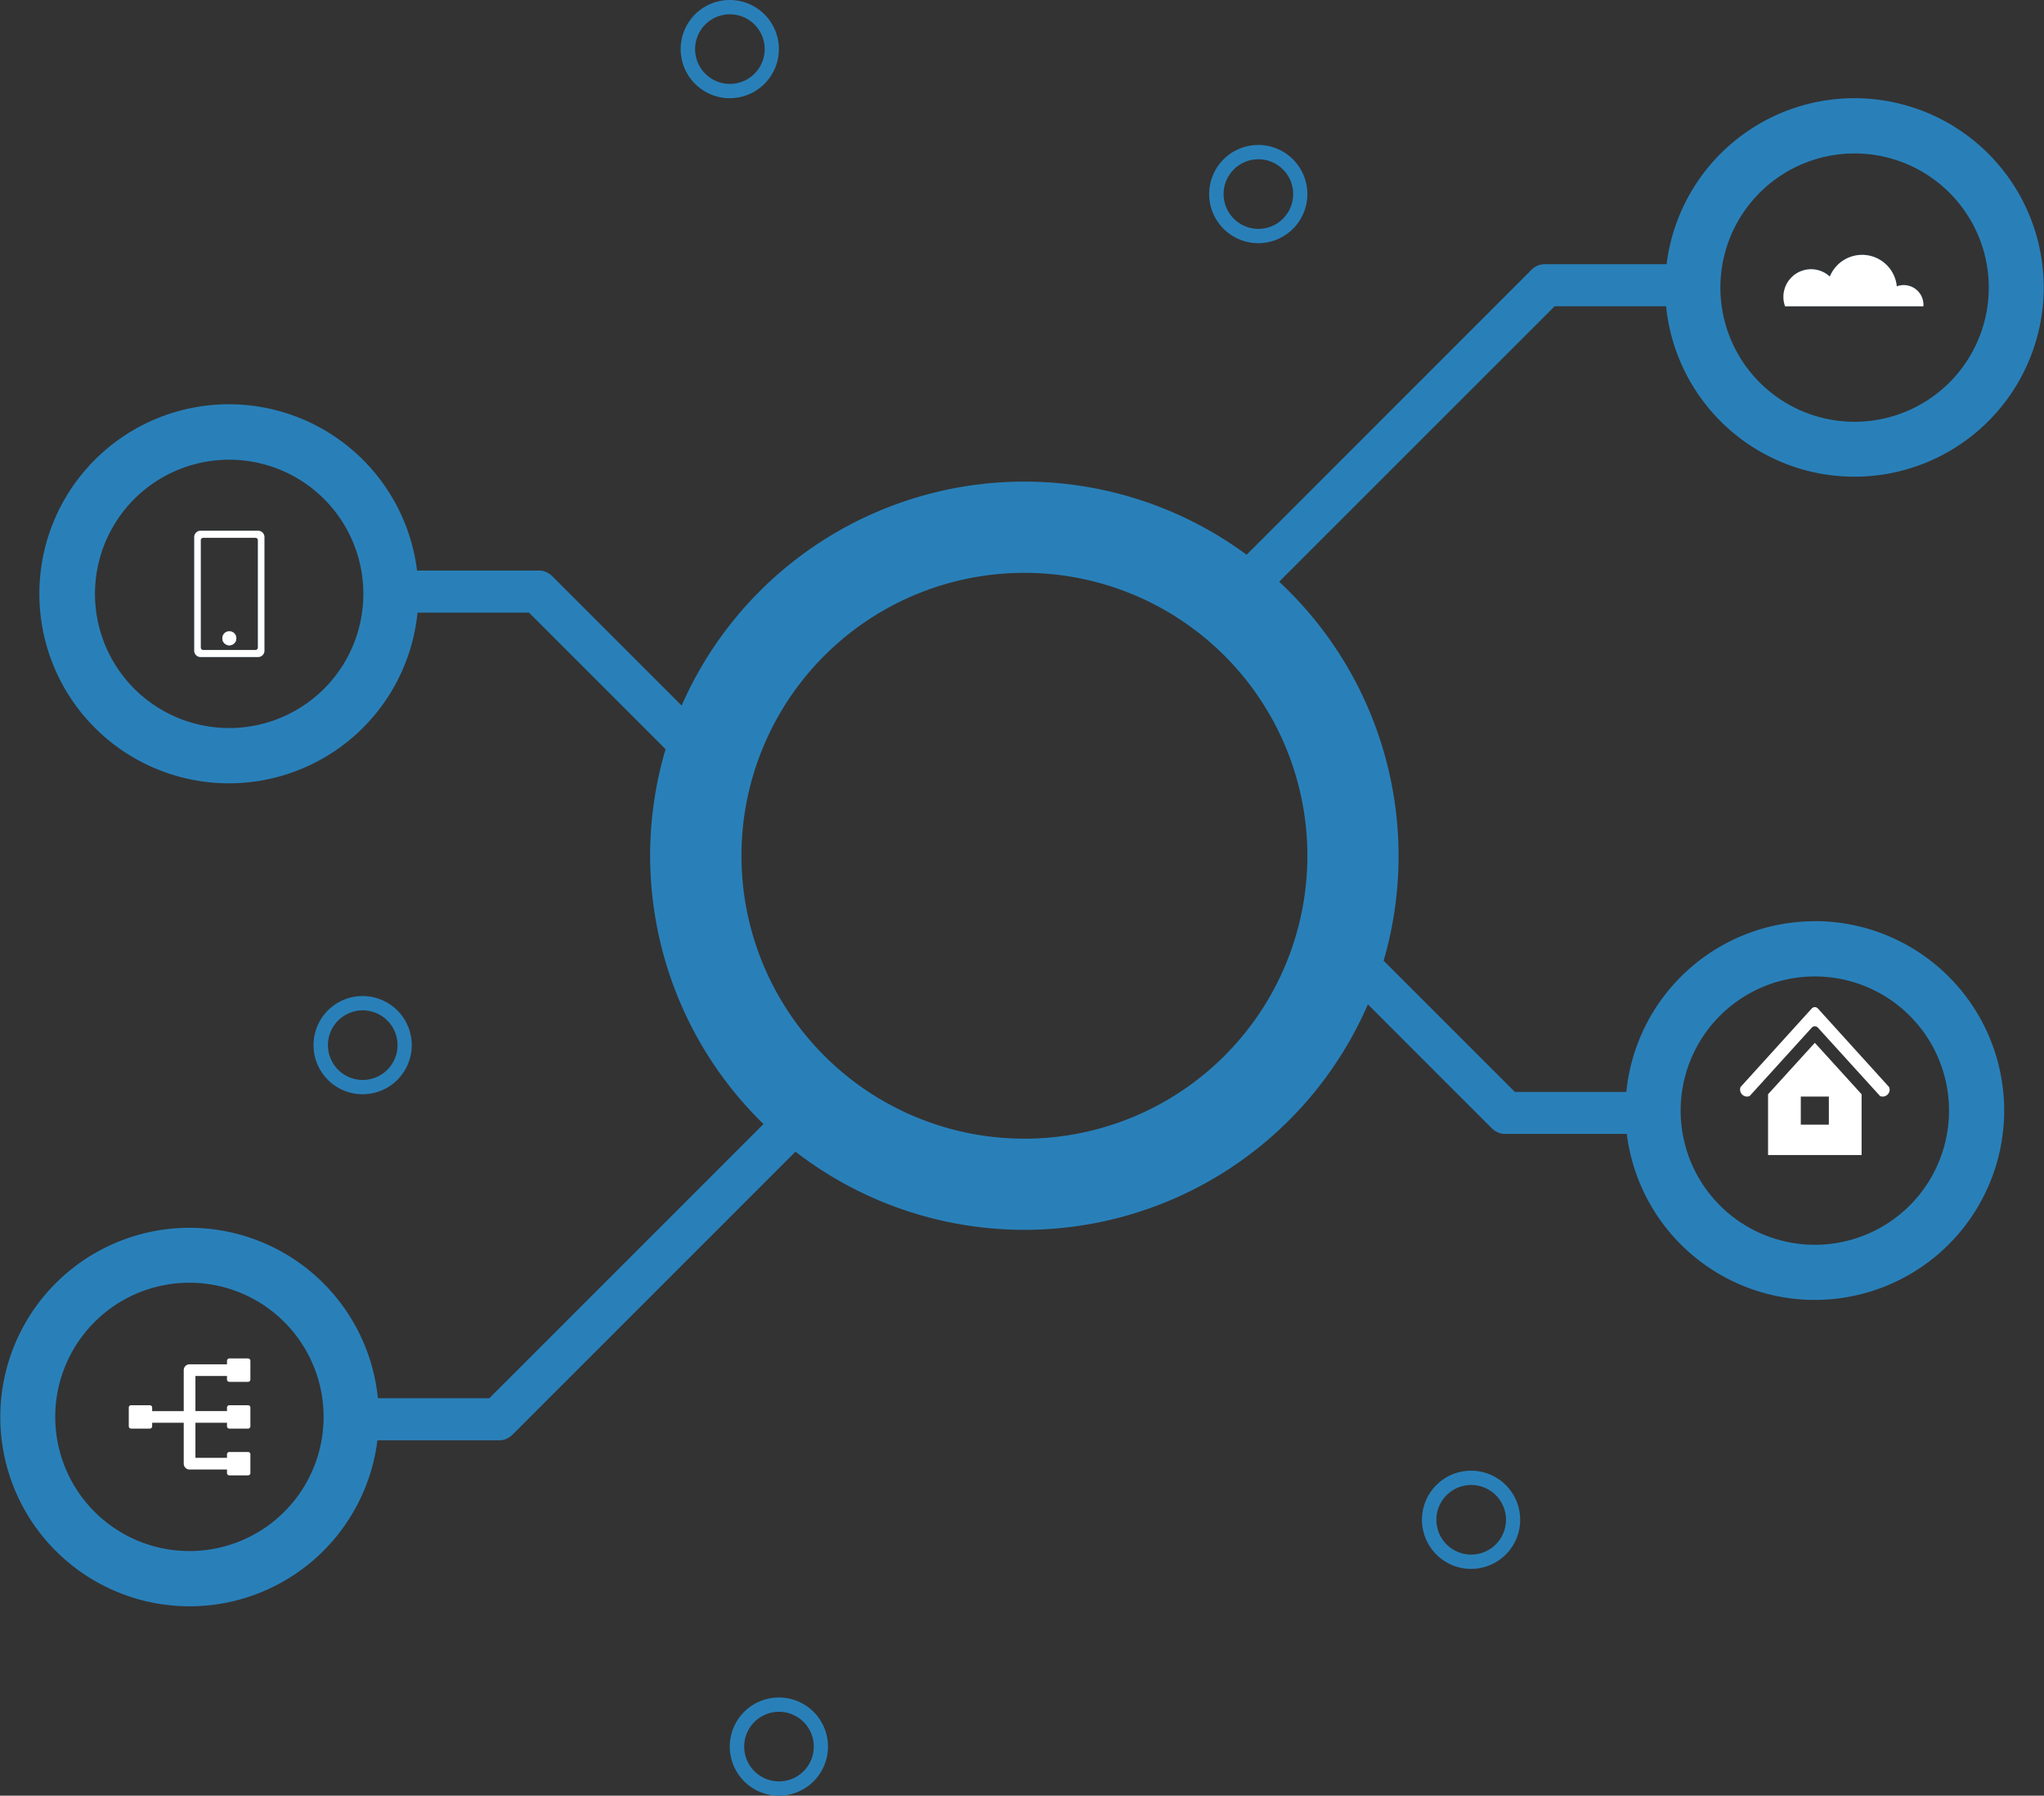 <svg xmlns="http://www.w3.org/2000/svg" viewBox="0 0 874.07 768"><rect x="0" y="0" width="874.07" height="768" fill="#333333" stroke="none"/><defs><style>.cls-1{fill:#2980b9;}.cls-2{fill:#34495e;}.cls-3{fill:none;}.cls-4{fill:#fff;}</style></defs><title>landing - IOT </title><g id="Layer_2" data-name="Layer 2"><g id="Layer_2-2" data-name="Layer 2"><path class="cls-1" d="M538.07,62a21,21,0,1,0,21,21A21,21,0,0,0,538.07,62Zm0,35.88A14.88,14.88,0,1,1,553,83,14.88,14.88,0,0,1,538.07,97.88Z"/><path class="cls-1" d="M312.07,0a21,21,0,1,0,21,21A21,21,0,0,0,312.07,0Zm0,35.88A14.88,14.88,0,1,1,327,21,14.88,14.88,0,0,1,312.07,35.88Z"/><path class="cls-1" d="M155.07,426a21,21,0,1,0,21,21A21,21,0,0,0,155.07,426Zm0,35.88A14.88,14.88,0,1,1,170,447,14.88,14.88,0,0,1,155.07,461.88Z"/><path class="cls-1" d="M333.07,726a21,21,0,1,0,21,21A21,21,0,0,0,333.07,726Zm0,35.88A14.88,14.88,0,1,1,348,747,14.88,14.88,0,0,1,333.07,761.88Z"/><path class="cls-1" d="M629.07,629a21,21,0,1,0,21,21A21,21,0,0,0,629.07,629Zm0,35.88A14.88,14.88,0,1,1,644,650,14.88,14.88,0,0,1,629.07,664.88Z"/><path class="cls-1" d="M822.5,130.35c0,.22,0,.44,0,.65H763.35a11.82,11.82,0,0,1,19.14-12.7,14.89,14.89,0,0,1,28.62,4.18,8.42,8.42,0,0,1,11.39,7.87Z"/><path class="cls-1" d="M776.07,394a81,81,0,0,0-80.6,73H647.8l-56.12-56.11A160.23,160.23,0,0,0,547,248.8L664.8,131h47.67a80.94,80.94,0,1,0,.21-18H660.73a8.9,8.9,0,0,0-2.08.24h0l-.18,0a9,9,0,0,0-3.61,2.2L533.08,237.26a160,160,0,0,0-241.59,64.5L236.23,246.5a8.91,8.91,0,0,0-3.73-2.24l-.07,0a9,9,0,0,0-2.09-.24h-52a81.06,81.06,0,1,0,.21,18h47.67l58.4,58.39a160.23,160.23,0,0,0,41.88,160.34L209.27,598H161.6a80.94,80.94,0,1,0-.21,18h52a9,9,0,0,0,2.09-.24h0a8.93,8.93,0,0,0,3.76-2.25L340.17,492.56a160.06,160.06,0,0,0,244.77-63l51.15,51.16,1.75,1.75a9,9,0,0,0,3.61,2.2l.18.05h0a8.9,8.9,0,0,0,2.08.24h51.95a81,81,0,1,0,80.39-91Zm17-328.37A57.38,57.38,0,1,1,735.69,123,57.37,57.37,0,0,1,793.07,65.63ZM98,311.37A57.38,57.38,0,1,1,155.38,254,57.37,57.37,0,0,1,98,311.37Zm-17,352A57.38,57.38,0,1,1,138.38,606,57.37,57.37,0,0,1,81,663.37ZM438.07,487a121,121,0,1,1,121-121A121,121,0,0,1,438.07,487Zm338,45.38A57.38,57.38,0,1,1,833.45,475,57.37,57.37,0,0,1,776.07,532.38Z"/><path class="cls-2" d="M822.5,130.35c0,.22,0,.44,0,.65H763.35a11.82,11.82,0,0,1,19.14-12.7,14.89,14.89,0,0,1,28.62,4.18,8.42,8.42,0,0,1,11.39,7.87Z"/><circle class="cls-1" cx="98.07" cy="273" r="3"/><path class="cls-1" d="M110.38,227H85.76a2.68,2.68,0,0,0-2.69,2.69v48.62A2.68,2.68,0,0,0,85.76,281h24.62a2.68,2.68,0,0,0,2.69-2.69V229.69A2.68,2.68,0,0,0,110.38,227Zm-.09,49.92a1.08,1.08,0,0,1-1.08,1.08H86.93a1.08,1.08,0,0,1-1.08-1.08V231.08A1.08,1.08,0,0,1,86.93,230h22.28a1.08,1.08,0,0,1,1.08,1.08Z"/><circle class="cls-2" cx="98.07" cy="273" r="3"/><path class="cls-2" d="M110.38,227H85.76a2.68,2.68,0,0,0-2.69,2.69v48.62A2.68,2.68,0,0,0,85.76,281h24.62a2.68,2.68,0,0,0,2.69-2.69V229.69A2.68,2.68,0,0,0,110.38,227Zm-.09,49.92a1.08,1.08,0,0,1-1.08,1.08H86.93a1.08,1.08,0,0,1-1.08-1.08V231.08A1.08,1.08,0,0,1,86.93,230h22.28a1.08,1.08,0,0,1,1.08,1.08Z"/><path class="cls-3" d="M745.71,463.33l-1.42,1.56m1.42-1.56-1.42,1.56m1.42-1.56-1.42,1.56m1.42-1.56-1.42,1.56m1.42-1.56-1.42,1.56m1.42-1.56-1.42,1.56m1.42-1.56-1.42,1.56m1.42-1.56-1.42,1.56m1.42-1.56-1.42,1.56m1.42-1.56-1.42,1.56m1.42-1.56-1.42,1.56m1.42-1.56-1.42,1.56m1.42-1.56-1.42,1.56"/><path class="cls-3" d="M745.71,463.33l-1.42,1.56"/><path class="cls-4" d="M822.5,130.35c0,.22,0,.44,0,.65H763.35a11.82,11.82,0,0,1,19.14-12.7,14.89,14.89,0,0,1,28.62,4.18,8.42,8.42,0,0,1,11.39,7.87Z"/><circle class="cls-4" cx="98.07" cy="273" r="3"/><path class="cls-4" d="M110.38,227H85.76a2.68,2.68,0,0,0-2.69,2.69v48.62A2.68,2.68,0,0,0,85.76,281h24.62a2.68,2.68,0,0,0,2.69-2.69V229.69A2.68,2.68,0,0,0,110.38,227Zm-.09,49.92a1.08,1.08,0,0,1-1.08,1.08H86.93a1.08,1.08,0,0,1-1.08-1.08V231.08A1.08,1.08,0,0,1,86.93,230h22.28a1.08,1.08,0,0,1,1.08,1.08Z"/><circle class="cls-2" cx="98.07" cy="273" r="3"/><circle class="cls-4" cx="98.07" cy="273" r="3"/><path class="cls-4" d="M97.07,590V588.5H83.57v15h13.5V602a1,1,0,0,1,1-1h8a1,1,0,0,1,1,1v8a1,1,0,0,1-1,1h-8a1,1,0,0,1-1-1V608.5H83.57v15h13.5V622a1,1,0,0,1,1-1h8a1,1,0,0,1,1,1v8a1,1,0,0,1-1,1h-8a1,1,0,0,1-1-1V628.5h-16a2.5,2.5,0,0,1-2.5-2.5V608.5H65.07V610a1,1,0,0,1-1,1h-8a1,1,0,0,1-1-1v-8a1,1,0,0,1,1-1h8a1,1,0,0,1,1,1v1.52h13.5V586a2.49,2.49,0,0,1,2.5-2.5h16V582a1,1,0,0,1,1-1h8a1,1,0,0,1,1,1v8a1,1,0,0,1-1,1h-8A1,1,0,0,1,97.07,590Z"/><path class="cls-4" d="M776.07,446l-20,22v26h40V468Zm6,35h-12V469h12Z"/><path class="cls-4" d="M808.07,466a3,3,0,0,1-3,3,2.89,2.89,0,0,1-1.06-.2l-1.83-2-24.8-27.29a1.77,1.77,0,0,0-2.62,0L750,466.79l-1.83,2a2.89,2.89,0,0,1-1.06.2,3,3,0,0,1-3-3,2.93,2.93,0,0,1,.22-1.11l1.42-1.56,29-32a1.77,1.77,0,0,1,2.62,0l29,32,1.42,1.56A2.93,2.93,0,0,1,808.07,466Z"/><line class="cls-3" x1="745.71" y1="463.33" x2="744.29" y2="464.89"/></g></g></svg>